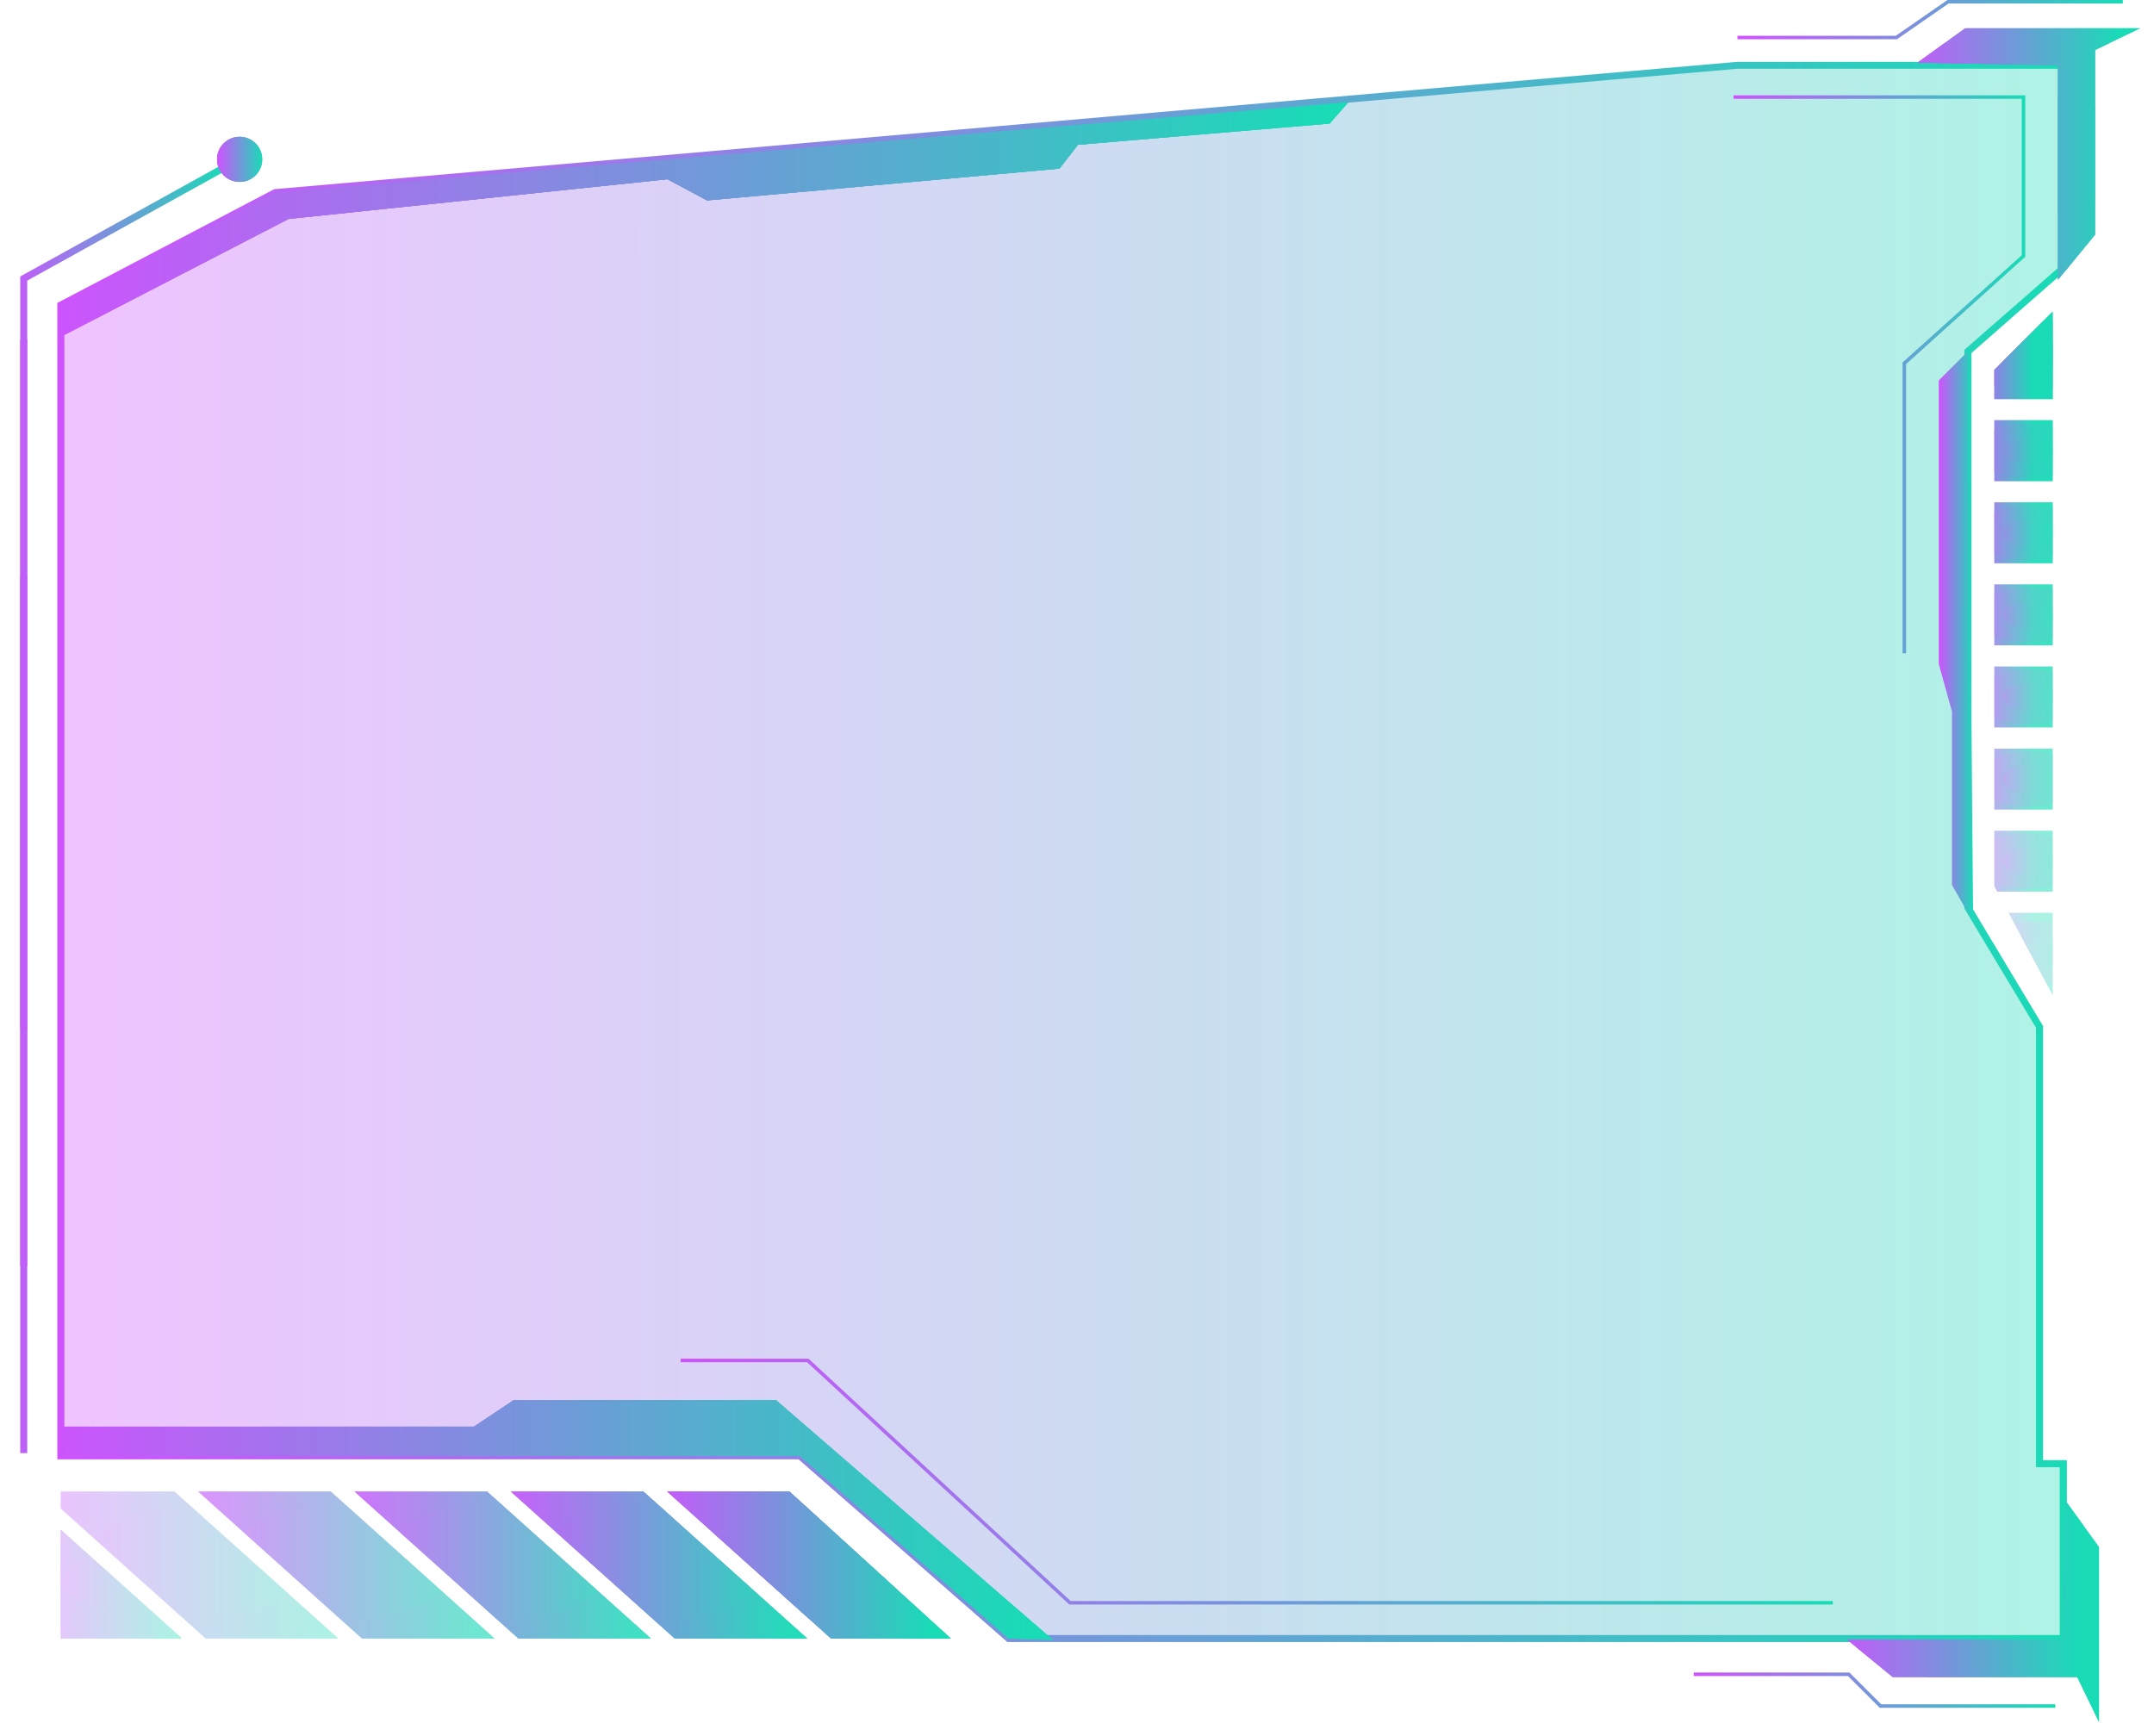<svg xmlns="http://www.w3.org/2000/svg" xmlns:xlink="http://www.w3.org/1999/xlink" viewBox="0 0 501.17 403.92"><defs><style>.cls-1{fill:url(#New_Gradient_Swatch_1);}.cls-2{fill:url(#New_Gradient_Swatch_1-2);}.cls-3{fill:url(#New_Gradient_Swatch_1-3);}.cls-4{fill:url(#New_Gradient_Swatch_1-4);}.cls-5{fill:url(#New_Gradient_Swatch_1-5);}.cls-6{fill:url(#New_Gradient_Swatch_1-6);}.cls-7{fill:url(#New_Gradient_Swatch_1-7);}.cls-8{fill:url(#New_Gradient_Swatch_1-8);}.cls-9{fill:url(#New_Gradient_Swatch_1-9);}.cls-10{fill:url(#New_Gradient_Swatch_1-10);}.cls-11{fill:url(#New_Gradient_Swatch_1-11);}.cls-12{fill:url(#New_Gradient_Swatch_1-12);}.cls-13{fill:url(#New_Gradient_Swatch_1-13);}.cls-14{fill:url(#New_Gradient_Swatch_1-17);}.cls-15{fill:url(#New_Gradient_Swatch_1-18);}.cls-16{fill:url(#New_Gradient_Swatch_1-19);}.cls-17{fill:url(#New_Gradient_Swatch_1-20);}.cls-18{fill:url(#New_Gradient_Swatch_1-21);}.cls-19{fill:url(#New_Gradient_Swatch_1-22);}.cls-20{fill:url(#New_Gradient_Swatch_1-36);}.cls-21{opacity:0.35;fill:url(#New_Gradient_Swatch_1-40);}.cls-22{fill:url(#New_Gradient_Swatch_1-41);}.cls-23{opacity:0.2;}.cls-24{clip-path:url(#clip-path);}.cls-25{fill:url(#New_Gradient_Swatch_1-44);}.cls-26{fill:url(#New_Gradient_Swatch_1-45);}.cls-27{clip-path:url(#clip-path-2);}.cls-28{fill:url(#New_Gradient_Swatch_1-48);}.cls-29{fill:url(#New_Gradient_Swatch_1-49);}.cls-30{clip-path:url(#clip-path-3);}.cls-31{fill:url(#New_Gradient_Swatch_1-52);}.cls-32{fill:url(#New_Gradient_Swatch_1-53);}.cls-33{opacity:0.8;}.cls-34{clip-path:url(#clip-path-4);}.cls-35{fill:url(#New_Gradient_Swatch_1-56);}.cls-36{fill:url(#New_Gradient_Swatch_1-57);}.cls-37{opacity:0.4;}.cls-38{clip-path:url(#clip-path-5);}.cls-39{fill:url(#New_Gradient_Swatch_1-60);}.cls-40{fill:url(#New_Gradient_Swatch_1-61);}.cls-41{opacity:0.6;}.cls-42{clip-path:url(#clip-path-6);}.cls-43{fill:url(#New_Gradient_Swatch_1-64);}.cls-44{fill:url(#New_Gradient_Swatch_1-65);}.cls-45{clip-path:url(#clip-path-7);}.cls-46{fill:url(#New_Gradient_Swatch_1-68);}.cls-47{fill:url(#New_Gradient_Swatch_1-69);}.cls-48{clip-path:url(#clip-path-8);}.cls-49{fill:url(#New_Gradient_Swatch_1-72);}.cls-50{fill:url(#New_Gradient_Swatch_1-73);}.cls-51{clip-path:url(#clip-path-9);}.cls-52{fill:url(#New_Gradient_Swatch_1-76);}.cls-53{fill:url(#New_Gradient_Swatch_1-77);}.cls-54{clip-path:url(#clip-path-10);}.cls-55{fill:url(#New_Gradient_Swatch_1-80);}.cls-56{fill:url(#New_Gradient_Swatch_1-81);}.cls-57{clip-path:url(#clip-path-11);}.cls-58{fill:url(#New_Gradient_Swatch_1-84);}.cls-59{fill:url(#New_Gradient_Swatch_1-85);}.cls-60{opacity:0.5;}.cls-61{clip-path:url(#clip-path-12);}.cls-62{fill:url(#New_Gradient_Swatch_1-88);}.cls-63{fill:url(#New_Gradient_Swatch_1-89);}.cls-64{opacity:0.3;}.cls-65{clip-path:url(#clip-path-13);}.cls-66{fill:url(#New_Gradient_Swatch_1-92);}.cls-67{fill:url(#New_Gradient_Swatch_1-93);}.cls-68{clip-path:url(#clip-path-14);}.cls-69{fill:url(#New_Gradient_Swatch_1-96);}.cls-70{fill:url(#New_Gradient_Swatch_1-97);}.cls-71{clip-path:url(#clip-path-15);}.cls-72{fill:url(#New_Gradient_Swatch_1-100);}.cls-73{fill:url(#New_Gradient_Swatch_1-101);}.cls-74{clip-path:url(#clip-path-16);}.cls-75{fill:url(#New_Gradient_Swatch_1-104);}.cls-76{fill:url(#New_Gradient_Swatch_1-105);}.cls-77{clip-path:url(#clip-path-17);}.cls-78{fill:url(#New_Gradient_Swatch_1-108);}.cls-79{fill:url(#New_Gradient_Swatch_1-109);}.cls-80{clip-path:url(#clip-path-18);}.cls-81{fill:url(#New_Gradient_Swatch_1-112);}.cls-82{fill:url(#New_Gradient_Swatch_1-113);}.cls-83{opacity:0.7;}.cls-84{clip-path:url(#clip-path-19);}.cls-85{fill:url(#New_Gradient_Swatch_1-116);}.cls-86{fill:url(#New_Gradient_Swatch_1-117);}.cls-87{clip-path:url(#clip-path-20);}.cls-88{fill:url(#New_Gradient_Swatch_1-120);}.cls-89{fill:url(#New_Gradient_Swatch_1-121);}.cls-90{fill:url(#New_Gradient_Swatch_1-122);}.cls-91{fill:url(#New_Gradient_Swatch_1-123);}.cls-92{fill:url(#New_Gradient_Swatch_1-124);}.cls-93{fill:url(#New_Gradient_Swatch_1-125);}.cls-94{fill:url(#New_Gradient_Swatch_1-126);}</style><linearGradient id="New_Gradient_Swatch_1" x1="9.44" y1="368.62" x2="37.62" y2="368.62" gradientUnits="userSpaceOnUse"><stop offset="0" stop-color="#cf52fe"/><stop offset="1" stop-color="#19dbb6"/></linearGradient><linearGradient id="New_Gradient_Swatch_1-2" x1="150.53" y1="364.16" x2="216.51" y2="364.16" xlink:href="#New_Gradient_Swatch_1"/><linearGradient id="New_Gradient_Swatch_1-3" x1="425.12" y1="374.79" x2="483.66" y2="374.79" xlink:href="#New_Gradient_Swatch_1"/><linearGradient id="New_Gradient_Swatch_1-4" x1="459.32" y1="162.18" x2="472.88" y2="162.18" xlink:href="#New_Gradient_Swatch_1"/><linearGradient id="New_Gradient_Swatch_1-5" x1="459.32" y1="200.39" x2="472.88" y2="200.39" xlink:href="#New_Gradient_Swatch_1"/><linearGradient id="New_Gradient_Swatch_1-6" x1="459.32" y1="82.68" x2="472.88" y2="82.68" xlink:href="#New_Gradient_Swatch_1"/><linearGradient id="New_Gradient_Swatch_1-7" x1="459.32" y1="181.28" x2="472.88" y2="181.28" xlink:href="#New_Gradient_Swatch_1"/><linearGradient id="New_Gradient_Swatch_1-8" x1="462.63" y1="221.96" x2="472.88" y2="221.96" xlink:href="#New_Gradient_Swatch_1"/><linearGradient id="New_Gradient_Swatch_1-9" x1="459.32" y1="143.07" x2="472.88" y2="143.07" xlink:href="#New_Gradient_Swatch_1"/><linearGradient id="New_Gradient_Swatch_1-10" x1="459.32" y1="104.87" x2="472.88" y2="104.87" xlink:href="#New_Gradient_Swatch_1"/><linearGradient id="New_Gradient_Swatch_1-11" x1="459.32" y1="123.97" x2="472.88" y2="123.97" xlink:href="#New_Gradient_Swatch_1"/><linearGradient id="New_Gradient_Swatch_1-12" x1="9.44" y1="353.68" x2="240.24" y2="353.68" xlink:href="#New_Gradient_Swatch_1"/><linearGradient id="New_Gradient_Swatch_1-13" x1="9.44" y1="364.16" x2="73.99" y2="364.16" xlink:href="#New_Gradient_Swatch_1"/><linearGradient id="New_Gradient_Swatch_1-17" x1="114.15" y1="364.16" x2="183.11" y2="364.16" xlink:href="#New_Gradient_Swatch_1"/><linearGradient id="New_Gradient_Swatch_1-18" x1="41.41" y1="364.16" x2="110.37" y2="364.16" xlink:href="#New_Gradient_Swatch_1"/><linearGradient id="New_Gradient_Swatch_1-19" x1="77.78" y1="364.16" x2="146.74" y2="364.16" xlink:href="#New_Gradient_Swatch_1"/><linearGradient id="New_Gradient_Swatch_1-20" x1="45.8" y1="37.08" x2="56.28" y2="37.08" xlink:href="#New_Gradient_Swatch_1"/><linearGradient id="New_Gradient_Swatch_1-21" x1="8.83" y1="51.25" x2="308.95" y2="51.25" xlink:href="#New_Gradient_Swatch_1"/><linearGradient id="New_Gradient_Swatch_1-22" x1="441.45" y1="35.84" x2="493.22" y2="35.84" xlink:href="#New_Gradient_Swatch_1"/><linearGradient id="New_Gradient_Swatch_1-36" x1="0" y1="186.78" x2="52.98" y2="186.78" xlink:href="#New_Gradient_Swatch_1"/><linearGradient id="New_Gradient_Swatch_1-40" x1="14.15" y1="198.23" x2="480.05" y2="198.23" xlink:href="#New_Gradient_Swatch_1"/><linearGradient id="New_Gradient_Swatch_1-41" x1="8.63" y1="198.23" x2="476.16" y2="198.23" xlink:href="#New_Gradient_Swatch_1"/><clipPath id="clip-path" transform="translate(4.71)"><polygon id="SVGID" class="cls-1" points="9.44 355.98 9.44 381.26 37.62 381.26 9.44 355.98"/></clipPath><linearGradient id="New_Gradient_Swatch_1-44" x1="4.63" y1="367.79" x2="41.81" y2="367.79" xlink:href="#New_Gradient_Swatch_1"/><linearGradient id="New_Gradient_Swatch_1-45" x1="10.07" y1="367.79" x2="36.36" y2="367.79" xlink:href="#New_Gradient_Swatch_1"/><clipPath id="clip-path-2" transform="translate(4.71)"><polygon id="SVGID-2" data-name="SVGID" class="cls-2" points="188.65 381.26 216.51 381.26 178.97 347.06 150.53 347.06 188.65 381.26"/></clipPath><linearGradient id="New_Gradient_Swatch_1-48" x1="154.42" y1="364.16" x2="222.03" y2="364.16" xlink:href="#New_Gradient_Swatch_1"/><linearGradient id="New_Gradient_Swatch_1-49" x1="157.23" y1="363.04" x2="208.34" y2="363.04" xlink:href="#New_Gradient_Swatch_1"/><clipPath id="clip-path-3" transform="translate(4.71)"><polygon id="SVGID-3" data-name="SVGID" class="cls-13" points="35.87 347.06 9.44 347.06 9.44 351.01 43.16 381.26 73.99 381.26 35.87 347.06"/></clipPath><linearGradient id="New_Gradient_Swatch_1-52" x1="5.46" y1="366.92" x2="76.53" y2="366.92" xlink:href="#New_Gradient_Swatch_1"/><linearGradient id="New_Gradient_Swatch_1-53" x1="15.87" y1="363.04" x2="66.13" y2="363.04" xlink:href="#New_Gradient_Swatch_1"/><clipPath id="clip-path-4" transform="translate(4.71)"><polygon id="SVGID-4" data-name="SVGID" class="cls-14" points="144.99 347.06 114.15 347.06 152.28 381.26 183.11 381.26 144.99 347.06"/></clipPath><linearGradient id="New_Gradient_Swatch_1-56" x1="118.05" y1="364.16" x2="188.63" y2="364.16" xlink:href="#New_Gradient_Swatch_1"/><linearGradient id="New_Gradient_Swatch_1-57" x1="121.41" y1="363.04" x2="174.31" y2="363.04" xlink:href="#New_Gradient_Swatch_1"/><clipPath id="clip-path-5" transform="translate(4.71)"><polygon id="SVGID-5" data-name="SVGID" class="cls-15" points="72.25 347.06 41.41 347.06 79.53 381.26 110.36 381.26 72.25 347.06"/></clipPath><linearGradient id="New_Gradient_Swatch_1-60" x1="45.3" y1="364.16" x2="115.89" y2="364.16" xlink:href="#New_Gradient_Swatch_1"/><linearGradient id="New_Gradient_Swatch_1-61" x1="48.67" y1="363.04" x2="101.57" y2="363.04" xlink:href="#New_Gradient_Swatch_1"/><clipPath id="clip-path-6" transform="translate(4.71)"><polygon id="SVGID-6" data-name="SVGID" class="cls-16" points="108.62 347.06 77.78 347.06 115.9 381.26 146.74 381.26 108.62 347.06"/></clipPath><linearGradient id="New_Gradient_Swatch_1-64" x1="81.67" y1="364.16" x2="152.26" y2="364.16" xlink:href="#New_Gradient_Swatch_1"/><linearGradient id="New_Gradient_Swatch_1-65" x1="85.04" y1="363.04" x2="137.94" y2="363.04" xlink:href="#New_Gradient_Swatch_1"/><clipPath id="clip-path-7" transform="translate(4.71)"><polygon id="SVGID-7" data-name="SVGID" class="cls-20" points="1.63 338.12 0 338.12 0 64.33 52.19 35.44 52.98 36.87 1.63 65.29 1.63 338.12"/></clipPath><linearGradient id="New_Gradient_Swatch_1-68" x1="-4.71" y1="186.78" x2="57.69" y2="186.78" xlink:href="#New_Gradient_Swatch_1"/><linearGradient id="New_Gradient_Swatch_1-69" x1="-3.97" y1="186.78" x2="56.95" y2="186.78" xlink:href="#New_Gradient_Swatch_1"/><clipPath id="clip-path-8" transform="translate(4.71)"><path id="SVGID-8" data-name="SVGID" class="cls-17" d="M56.28,37.08A5.24,5.24,0,1,1,51,31.84,5.24,5.24,0,0,1,56.28,37.08Z"/></clipPath><linearGradient id="New_Gradient_Swatch_1-72" x1="45.87" y1="37.08" x2="65.63" y2="37.08" xlink:href="#New_Gradient_Swatch_1"/><linearGradient id="New_Gradient_Swatch_1-73" x1="46.1" y1="37.08" x2="55.98" y2="37.08" xlink:href="#New_Gradient_Swatch_1"/><clipPath id="clip-path-9" transform="translate(4.71)"><polygon id="SVGID-9" data-name="SVGID" class="cls-18" points="8.83 78.67 62.44 50.94 150.57 41.7 159.81 46.63 241.78 39.23 246.09 33.69 304.64 28.76 308.95 23.83 59.36 44.78 9.44 70.99 8.83 78.67"/></clipPath><linearGradient id="New_Gradient_Swatch_1-76" x1="12.72" y1="51.25" x2="314.48" y2="51.25" xlink:href="#New_Gradient_Swatch_1"/><linearGradient id="New_Gradient_Swatch_1-77" x1="57.19" y1="51.25" x2="260.59" y2="51.25" xlink:href="#New_Gradient_Swatch_1"/><clipPath id="clip-path-10" transform="translate(4.71)"><polygon id="SVGID-10" data-name="SVGID" class="cls-19" points="493.22 6.57 452.54 6.57 441.45 14.58 474.11 15.18 474.11 65.12 482.74 54.59 482.74 11.63 493.22 6.57"/></clipPath><linearGradient id="New_Gradient_Swatch_1-80" x1="438.2" y1="35.84" x2="496.46" y2="35.84" xlink:href="#New_Gradient_Swatch_1"/><linearGradient id="New_Gradient_Swatch_1-81" x1="441.28" y1="35.84" x2="493.38" y2="35.84" xlink:href="#New_Gradient_Swatch_1"/><clipPath id="clip-path-11" transform="translate(4.71)"><polygon id="SVGID-11" data-name="SVGID" class="cls-3" points="483.66 400.68 483.66 360 475.65 348.91 475.06 381.57 425.12 381.57 435.65 390.2 478.61 390.2 483.66 400.68"/></clipPath><linearGradient id="New_Gradient_Swatch_1-84" x1="426.76" y1="374.79" x2="482.02" y2="374.79" xlink:href="#New_Gradient_Swatch_1"/><linearGradient id="New_Gradient_Swatch_1-85" x1="440.58" y1="374.79" x2="468.21" y2="374.79" xlink:href="#New_Gradient_Swatch_1"/><clipPath id="clip-path-12" transform="translate(4.71)"><rect id="SVGID-12" data-name="SVGID" class="cls-4" x="459.32" y="155.09" width="13.56" height="14.17"/></clipPath><linearGradient id="New_Gradient_Swatch_1-88" x1="455.24" y1="162.12" x2="475.88" y2="162.12" xlink:href="#New_Gradient_Swatch_1"/><linearGradient id="New_Gradient_Swatch_1-89" x1="461.29" y1="162.12" x2="473.38" y2="162.12" xlink:href="#New_Gradient_Swatch_1"/><clipPath id="clip-path-13" transform="translate(4.71)"><polygon id="SVGID-13" data-name="SVGID" class="cls-5" points="472.88 193.3 459.32 193.3 459.32 206.24 459.98 207.47 472.88 207.47 472.88 193.3"/></clipPath><linearGradient id="New_Gradient_Swatch_1-92" x1="455.24" y1="200.33" x2="475.88" y2="200.33" xlink:href="#New_Gradient_Swatch_1"/><linearGradient id="New_Gradient_Swatch_1-93" x1="461.29" y1="200.33" x2="473.38" y2="200.33" xlink:href="#New_Gradient_Swatch_1"/><clipPath id="clip-path-14" transform="translate(4.71)"><polygon id="SVGID-14" data-name="SVGID" class="cls-6" points="472.88 92.85 472.88 72.51 459.32 86.07 459.32 92.85 472.88 92.85"/></clipPath><linearGradient id="New_Gradient_Swatch_1-96" x1="456.32" y1="82.6" x2="478.35" y2="82.6" xlink:href="#New_Gradient_Swatch_1"/><linearGradient id="New_Gradient_Swatch_1-97" x1="459.54" y1="82.6" x2="475.12" y2="82.6" xlink:href="#New_Gradient_Swatch_1"/><clipPath id="clip-path-15" transform="translate(4.71)"><rect id="SVGID-15" data-name="SVGID" class="cls-7" x="459.32" y="174.2" width="13.56" height="14.17"/></clipPath><linearGradient id="New_Gradient_Swatch_1-100" x1="455.24" y1="181.23" x2="475.88" y2="181.23" xlink:href="#New_Gradient_Swatch_1"/><linearGradient id="New_Gradient_Swatch_1-101" x1="461.29" y1="181.23" x2="473.38" y2="181.23" xlink:href="#New_Gradient_Swatch_1"/><clipPath id="clip-path-16" transform="translate(4.71)"><polygon id="SVGID-16" data-name="SVGID" class="cls-8" points="462.63 212.4 472.88 231.51 472.88 212.4 462.63 212.4"/></clipPath><linearGradient id="New_Gradient_Swatch_1-104" x1="458.76" y1="221.88" x2="478.61" y2="221.88" xlink:href="#New_Gradient_Swatch_1"/><linearGradient id="New_Gradient_Swatch_1-105" x1="466.38" y1="221.88" x2="480.41" y2="221.88" xlink:href="#New_Gradient_Swatch_1"/><clipPath id="clip-path-17" transform="translate(4.71)"><rect id="SVGID-17" data-name="SVGID" class="cls-9" x="459.32" y="135.99" width="13.56" height="14.17"/></clipPath><linearGradient id="New_Gradient_Swatch_1-108" x1="455.24" y1="143.02" x2="475.88" y2="143.02" xlink:href="#New_Gradient_Swatch_1"/><linearGradient id="New_Gradient_Swatch_1-109" x1="461.29" y1="143.02" x2="473.38" y2="143.02" xlink:href="#New_Gradient_Swatch_1"/><clipPath id="clip-path-18" transform="translate(4.71)"><rect id="SVGID-18" data-name="SVGID" class="cls-10" x="459.32" y="97.78" width="13.56" height="14.17"/></clipPath><linearGradient id="New_Gradient_Swatch_1-112" x1="455.24" y1="104.81" x2="475.88" y2="104.81" xlink:href="#New_Gradient_Swatch_1"/><linearGradient id="New_Gradient_Swatch_1-113" x1="461.29" y1="104.81" x2="473.38" y2="104.81" xlink:href="#New_Gradient_Swatch_1"/><clipPath id="clip-path-19" transform="translate(4.71)"><rect id="SVGID-19" data-name="SVGID" class="cls-11" x="459.32" y="116.88" width="13.56" height="14.17"/></clipPath><linearGradient id="New_Gradient_Swatch_1-116" x1="455.24" y1="123.91" x2="475.88" y2="123.91" xlink:href="#New_Gradient_Swatch_1"/><linearGradient id="New_Gradient_Swatch_1-117" x1="461.29" y1="123.91" x2="473.38" y2="123.91" xlink:href="#New_Gradient_Swatch_1"/><clipPath id="clip-path-20" transform="translate(4.71)"><polygon id="SVGID-20" data-name="SVGID" class="cls-12" points="10.06 331.96 105.58 331.96 114.83 325.8 175.84 325.8 240.24 381.57 229.98 381.26 181.38 338.74 9.44 338.74 10.06 331.96"/></clipPath><linearGradient id="New_Gradient_Swatch_1-120" x1="13.34" y1="353.68" x2="245.76" y2="353.68" xlink:href="#New_Gradient_Swatch_1"/><linearGradient id="New_Gradient_Swatch_1-121" x1="45.7" y1="353.68" x2="203.98" y2="353.68" xlink:href="#New_Gradient_Swatch_1"/><linearGradient id="New_Gradient_Swatch_1-122" x1="451.09" y1="148.16" x2="459.1" y2="148.16" xlink:href="#New_Gradient_Swatch_1"/><linearGradient id="New_Gradient_Swatch_1-123" x1="158.36" y1="344.75" x2="426.44" y2="344.75" xlink:href="#New_Gradient_Swatch_1"/><linearGradient id="New_Gradient_Swatch_1-124" x1="403.33" y1="87.1" x2="471.22" y2="87.1" xlink:href="#New_Gradient_Swatch_1"/><linearGradient id="New_Gradient_Swatch_1-125" x1="404.25" y1="4.57" x2="493.92" y2="4.57" xlink:href="#New_Gradient_Swatch_1"/><linearGradient id="New_Gradient_Swatch_1-126" x1="394.08" y1="393.28" x2="478.2" y2="393.28" xlink:href="#New_Gradient_Swatch_1"/></defs><title>message_12_purple_green</title><g id="Layer_2" data-name="Layer 2"><g id="Layer_1-2" data-name="Layer 1"><polygon class="cls-21" points="474.51 340.59 474.51 238.9 457.87 211.17 457.87 81.75 480.05 62.34 480.05 15.2 404.25 15.2 64.07 44.78 14.15 70.99 14.15 338.74 186.09 338.74 234.69 381.26 480.05 381.26 480.05 340.59 474.51 340.59"/><path class="cls-22" d="M476.16,382.08H229.67l-.23-.2-48.36-42.32H8.63V70.49L59.13,44h.16L399.47,14.39h76.69V62.71L454,82.13V211l16.64,27.73V339.77h5.55Zm-245.87-1.63H474.53V341.4H469V239.13L452.34,211.4v-130L474.53,62V16h-75L59.6,45.58,10.26,71.48V337.92H181.69l.23.21Z" transform="translate(4.71)"/><g class="cls-23"><polygon id="SVGID-40" data-name="SVGID" class="cls-1" points="14.15 355.98 14.15 381.26 42.33 381.26 14.15 355.98"/><g class="cls-24"><rect class="cls-1" x="14.15" y="355.98" width="28.18" height="25.28"/><path class="cls-25" d="M23.22,381.74c-7.26,0-13.84-1.56-18.59-4.09h4V357.93h-4c4.75-2.52,11.33-4.08,18.59-4.08s13.83,1.56,18.59,4.08H38.44v19.72h3.37C37.05,380.18,30.48,381.74,23.22,381.74Z" transform="translate(4.71)"/><path class="cls-26" d="M23.22,374.77c-7.26,0-13.15-3.13-13.15-7s5.89-7,13.15-7,13.14,3.12,13.14,7S30.48,374.77,23.22,374.77Z" transform="translate(4.71)"/></g></g><polygon id="SVGID-41" data-name="SVGID" class="cls-2" points="193.36 381.26 221.22 381.26 183.68 347.06 155.24 347.06 193.36 381.26"/><g class="cls-27"><rect class="cls-2" x="155.24" y="347.06" width="65.98" height="34.2"/><polygon class="cls-28" points="187.49 382.08 154.42 382.08 154.42 346.24 222.03 346.24 222.03 382.08 187.49 382.08"/><path class="cls-29" d="M182.78,376.59c-14.11,0-25.55-6.06-25.55-13.55s11.44-13.55,25.55-13.55,25.56,6.07,25.56,13.55S196.9,376.59,182.78,376.59Z" transform="translate(4.71)"/></g><g class="cls-23"><polygon id="SVGID-42" data-name="SVGID" class="cls-13" points="40.58 347.06 14.15 347.06 14.15 351.01 47.87 381.26 78.7 381.26 40.58 347.06"/><g class="cls-30"><rect class="cls-13" x="14.15" y="347.06" width="64.55" height="34.2"/><path class="cls-31" d="M41,382.08H21.44v5.52a64.45,64.45,0,0,1-16-5.71H8.63V346.24H74.81v35.65h1.72a64.37,64.37,0,0,1-16,5.71v-5.52Z" transform="translate(4.71)"/><path class="cls-32" d="M41,376.37c-13.88,0-25.13-6-25.13-13.33S27.12,349.72,41,349.72s25.13,6,25.13,13.32S54.88,376.37,41,376.37Z" transform="translate(4.71)"/></g></g><g class="cls-33"><polygon id="SVGID-43" data-name="SVGID" class="cls-14" points="149.7 347.06 118.86 347.06 156.98 381.26 187.82 381.26 149.7 347.06"/><g class="cls-34"><rect class="cls-14" x="118.86" y="347.06" width="68.96" height="34.2"/><polygon class="cls-35" points="152.57 382.08 118.05 382.08 118.05 346.24 188.63 346.24 188.63 382.08 152.57 382.08"/><path class="cls-36" d="M147.86,377.07c-14.61,0-26.45-6.28-26.45-14s11.84-14,26.45-14,26.45,6.28,26.45,14S162.47,377.07,147.86,377.07Z" transform="translate(4.71)"/></g></g><g class="cls-37"><polygon id="SVGID-44" data-name="SVGID" class="cls-15" points="76.95 347.06 46.12 347.06 84.24 381.26 115.07 381.26 76.95 347.06"/><g class="cls-38"><rect class="cls-15" x="46.12" y="347.06" width="68.96" height="34.2"/><polygon class="cls-39" points="79.83 382.08 45.3 382.08 45.3 346.24 115.89 346.24 115.89 382.08 79.83 382.08"/><path class="cls-40" d="M75.12,377.07c-14.61,0-26.45-6.28-26.45-14s11.84-14,26.45-14,26.45,6.28,26.45,14S89.73,377.07,75.12,377.07Z" transform="translate(4.71)"/></g></g><g class="cls-41"><polygon id="SVGID-45" data-name="SVGID" class="cls-16" points="113.33 347.06 82.49 347.06 120.61 381.26 151.45 381.26 113.33 347.06"/><g class="cls-42"><rect class="cls-16" x="82.49" y="347.06" width="68.96" height="34.2"/><polygon class="cls-43" points="116.2 382.08 81.67 382.08 81.67 346.24 152.26 346.24 152.26 382.08 116.2 382.08"/><path class="cls-44" d="M111.49,377.07c-14.61,0-26.45-6.28-26.45-14s11.84-14,26.45-14,26.45,6.28,26.45,14S126.1,377.07,111.49,377.07Z" transform="translate(4.71)"/></g></g><polygon id="SVGID-46" data-name="SVGID" class="cls-20" points="6.34 338.12 4.71 338.12 4.71 64.33 56.9 35.44 57.69 36.87 6.34 65.29 6.34 338.12"/><g class="cls-45"><rect class="cls-20" x="4.71" y="35.44" width="52.98" height="302.69"/><path class="cls-46" d="M26.49,295.42q-10.6,0-20.95-.56-5.16-.27-10.25-.69H-.82V79.39H-4.71c3.39-.27,6.81-.51,10.25-.69q10.34-.56,21-.56t20.94.56c3.45.18,6.87.42,10.26.69h-3.9V294.17h3.9q-5.09.42-10.26.69Q37.11,295.42,26.49,295.42Z" transform="translate(4.71)"/><path class="cls-47" d="M26.49,241.1A192.34,192.34,0,0,1,5.85,240q-5-.54-9.82-1.34H-.82V134.9H-4q4.81-.79,9.82-1.34a194.19,194.19,0,0,1,41.28,0q5,.54,9.82,1.34H53.79V238.66H57q-4.81.79-9.82,1.34A192.48,192.48,0,0,1,26.49,241.1Z" transform="translate(4.71)"/></g><path id="SVGID-47" data-name="SVGID" class="cls-17" d="M56.28,37.08A5.24,5.24,0,1,1,51,31.84,5.24,5.24,0,0,1,56.28,37.08Z" transform="translate(4.71)"/><g class="cls-48"><rect class="cls-17" x="50.51" y="31.84" width="10.48" height="10.48"/><ellipse class="cls-49" cx="55.75" cy="37.08" rx="9.88" ry="5.24"/><path class="cls-50" d="M51,39.69c-2.73,0-4.94-1.17-4.94-2.61s2.21-2.62,4.94-2.62S56,35.63,56,37.08,53.77,39.69,51,39.69Z" transform="translate(4.71)"/></g><polygon id="SVGID-48" data-name="SVGID" class="cls-18" points="13.54 78.67 67.15 50.94 155.28 41.7 164.52 46.63 246.49 39.23 250.8 33.69 309.35 28.76 313.66 23.83 64.07 44.78 14.15 70.99 13.54 78.67"/><g class="cls-51"><rect class="cls-18" x="13.54" y="23.83" width="300.12" height="54.85"/><polygon class="cls-52" points="163.6 79.49 19.78 79.49 12.72 79.49 12.72 23.01 314.48 23.01 314.48 79.49 163.6 79.49"/><path class="cls-53" d="M158.89,79.49H74.56V81.4a56.74,56.74,0,0,1-9.38-9.16c-5.14-6.45-8-13.54-8-21s2.85-14.54,8-21a56.74,56.74,0,0,1,9.38-9.16V23H243.22V21.1a56.28,56.28,0,0,1,9.37,9.16c5.15,6.45,8,13.54,8,21s-2.85,14.54-8,21a56.28,56.28,0,0,1-9.37,9.16V79.49Z" transform="translate(4.71)"/></g><polygon id="SVGID-49" data-name="SVGID" class="cls-19" points="497.93 6.57 457.25 6.57 446.16 14.58 478.82 15.18 478.82 65.12 487.45 54.59 487.45 11.63 497.93 6.57"/><g class="cls-54"><rect class="cls-19" x="446.16" y="6.57" width="51.77" height="58.55"/><path class="cls-55" d="M467.33,63.47a93.07,93.07,0,0,1-20.28-2.17,74,74,0,0,1-8.85-2.55h2.43V12.93H438.2a75.88,75.88,0,0,1,8.85-2.55,95.85,95.85,0,0,1,40.56,0,75.32,75.32,0,0,1,8.85,2.55H494V58.75h2.43a73.45,73.45,0,0,1-8.85,2.55A92.93,92.93,0,0,1,467.33,63.47Z" transform="translate(4.71)"/><path class="cls-56" d="M467.33,49.66c-14.38,0-26.05-6.19-26.05-13.82S453,22,467.33,22s26.05,6.18,26.05,13.81S481.72,49.66,467.33,49.66Z" transform="translate(4.71)"/></g><polygon id="SVGID-50" data-name="SVGID" class="cls-3" points="488.37 400.68 488.37 360 480.36 348.91 479.77 381.57 429.83 381.57 440.36 390.2 483.31 390.2 488.37 400.68"/><g class="cls-57"><rect class="cls-3" x="429.83" y="348.91" width="58.55" height="51.77"/><path class="cls-58" d="M426.76,374.79a93.07,93.07,0,0,1,2.17-20.28,75.88,75.88,0,0,1,2.55-8.85v2.43H477.3v-2.43a75.88,75.88,0,0,1,2.55,8.85,95.85,95.85,0,0,1,0,40.56,75.32,75.32,0,0,1-2.55,8.85v-2.43H431.48v2.43a75.32,75.32,0,0,1-2.55-8.85A92.93,92.93,0,0,1,426.76,374.79Z" transform="translate(4.71)"/><path class="cls-59" d="M440.58,374.79c0-14.38,6.18-26.05,13.81-26.05s13.82,11.67,13.82,26.05-6.19,26-13.82,26S440.58,389.18,440.58,374.79Z" transform="translate(4.71)"/></g><g class="cls-60"><rect id="SVGID-51" data-name="SVGID" class="cls-4" x="464.03" y="155.09" width="13.56" height="14.17"/><g class="cls-61"><rect class="cls-4" x="464.03" y="155.09" width="13.56" height="14.17"/><path class="cls-62" d="M467.33,168.53c-6.67,0-12.09-2.87-12.09-6.41s5.42-6.41,12.09-6.41a18.67,18.67,0,0,1,8.55,1.88h-2.19v9.07h2.19A18.67,18.67,0,0,1,467.33,168.53Z" transform="translate(4.71)"/><path class="cls-63" d="M467.33,165.33c-3.34,0-6-1.44-6-3.21s2.7-3.2,6-3.2,6.05,1.43,6.05,3.2S470.67,165.33,467.33,165.33Z" transform="translate(4.71)"/></g></g><g class="cls-64"><polygon id="SVGID-52" data-name="SVGID" class="cls-5" points="477.59 193.3 464.03 193.3 464.03 206.24 464.69 207.47 477.59 207.47 477.59 193.3"/><g class="cls-65"><rect class="cls-5" x="464.03" y="193.3" width="13.56" height="14.17"/><path class="cls-66" d="M467.33,206.74c-6.67,0-12.09-2.87-12.09-6.41s5.42-6.41,12.09-6.41a18.67,18.67,0,0,1,8.55,1.88h-2.19v9.07h2.19A18.67,18.67,0,0,1,467.33,206.74Z" transform="translate(4.71)"/><path class="cls-67" d="M467.33,203.54c-3.34,0-6-1.44-6-3.21s2.7-3.2,6-3.2,6.05,1.43,6.05,3.2S470.67,203.54,467.33,203.54Z" transform="translate(4.71)"/></g></g><polygon id="SVGID-53" data-name="SVGID" class="cls-6" points="477.59 92.85 477.59 72.51 464.03 86.07 464.03 92.85 477.59 92.85"/><g class="cls-68"><rect class="cls-6" x="464.03" y="72.51" width="13.56" height="20.34"/><path class="cls-69" d="M467.33,90.86a24,24,0,0,1-11-2.42h2.19V76.76h-2.19a26.28,26.28,0,0,1,22,0h-4.66V88.44h4.66A24,24,0,0,1,467.33,90.86Z" transform="translate(4.71)"/><path class="cls-70" d="M467.33,86.73c-4.3,0-7.79-1.85-7.79-4.13s3.49-4.13,7.79-4.13,7.79,1.85,7.79,4.13S471.63,86.73,467.33,86.73Z" transform="translate(4.71)"/></g><g class="cls-37"><rect id="SVGID-54" data-name="SVGID" class="cls-7" x="464.03" y="174.2" width="13.56" height="14.17"/><g class="cls-71"><rect class="cls-7" x="464.03" y="174.2" width="13.56" height="14.17"/><path class="cls-72" d="M467.33,187.64c-6.67,0-12.09-2.87-12.09-6.41s5.42-6.41,12.09-6.41a18.54,18.54,0,0,1,8.55,1.88h-2.19v9.06h2.19A18.67,18.67,0,0,1,467.33,187.64Z" transform="translate(4.71)"/><path class="cls-73" d="M467.33,184.43c-3.34,0-6-1.43-6-3.2s2.7-3.21,6-3.21,6.05,1.44,6.05,3.21S470.67,184.43,467.33,184.43Z" transform="translate(4.71)"/></g></g><g class="cls-23"><polygon id="SVGID-55" data-name="SVGID" class="cls-8" points="467.34 212.4 477.59 231.51 477.59 212.4 467.34 212.4"/><g class="cls-74"><rect class="cls-8" x="467.34" y="212.4" width="10.25" height="19.1"/><path class="cls-75" d="M468.69,229.33a21.76,21.76,0,0,1-9.93-2.18h3.05V216.62h-3.05a23.68,23.68,0,0,1,19.85,0h-4.92v10.53h4.92A21.75,21.75,0,0,1,468.69,229.33Z" transform="translate(4.71)"/><ellipse class="cls-76" cx="473.39" cy="221.88" rx="7.02" ry="3.72"/></g></g><g class="cls-41"><rect id="SVGID-56" data-name="SVGID" class="cls-9" x="464.03" y="135.99" width="13.56" height="14.17"/><g class="cls-77"><rect class="cls-9" x="464.03" y="135.99" width="13.56" height="14.17"/><path class="cls-78" d="M467.33,149.43c-6.67,0-12.09-2.87-12.09-6.41s5.42-6.41,12.09-6.41a18.67,18.67,0,0,1,8.55,1.88h-2.19v9.06h2.19A18.67,18.67,0,0,1,467.33,149.43Z" transform="translate(4.71)"/><path class="cls-79" d="M467.33,146.22c-3.34,0-6-1.43-6-3.2s2.7-3.21,6-3.21,6.05,1.44,6.05,3.21S470.67,146.22,467.33,146.22Z" transform="translate(4.71)"/></g></g><g class="cls-33"><rect id="SVGID-57" data-name="SVGID" class="cls-10" x="464.03" y="97.78" width="13.56" height="14.17"/><g class="cls-80"><rect class="cls-10" x="464.03" y="97.78" width="13.56" height="14.17"/><path class="cls-81" d="M467.33,111.22c-6.67,0-12.09-2.87-12.09-6.41s5.42-6.41,12.09-6.41a18.67,18.67,0,0,1,8.55,1.88h-2.19v9.06h2.19A18.67,18.67,0,0,1,467.33,111.22Z" transform="translate(4.71)"/><path class="cls-82" d="M467.33,108c-3.34,0-6-1.44-6-3.21s2.7-3.2,6-3.2,6.05,1.43,6.05,3.2S470.67,108,467.33,108Z" transform="translate(4.71)"/></g></g><g class="cls-83"><rect id="SVGID-58" data-name="SVGID" class="cls-11" x="464.03" y="116.88" width="13.56" height="14.17"/><g class="cls-84"><rect class="cls-11" x="464.03" y="116.88" width="13.56" height="14.17"/><path class="cls-85" d="M467.33,130.33c-6.67,0-12.09-2.87-12.09-6.42s5.42-6.41,12.09-6.41a18.67,18.67,0,0,1,8.55,1.88h-2.19v9.07h2.19A18.67,18.67,0,0,1,467.33,130.33Z" transform="translate(4.71)"/><path class="cls-86" d="M467.33,127.12c-3.34,0-6-1.43-6-3.21s2.7-3.2,6-3.2,6.05,1.43,6.05,3.2S470.67,127.12,467.33,127.12Z" transform="translate(4.71)"/></g></g><polygon id="SVGID-59" data-name="SVGID" class="cls-12" points="14.77 331.96 110.29 331.96 119.53 325.8 180.54 325.8 244.95 381.57 234.69 381.26 186.09 338.74 14.15 338.74 14.77 331.96"/><g class="cls-87"><rect class="cls-12" x="14.15" y="325.8" width="230.79" height="55.77"/><polygon class="cls-88" points="129.55 382.39 17.62 382.39 13.34 382.39 13.34 324.98 245.76 324.98 245.76 382.39 129.55 382.39"/><path class="cls-89" d="M124.84,382.39h-56v1c-14.33-7.59-23.18-18.08-23.18-29.68S54.55,331.6,68.88,324v1H180.8v-1c14.33,7.6,23.18,18.09,23.18,29.68s-8.85,22.09-23.18,29.68v-1Z" transform="translate(4.71)"/></g><polygon class="cls-90" points="457.87 81.75 451.09 88.53 451.09 154.47 454.17 165.57 454.17 205.93 459.1 214.56 457.87 81.75"/><polygon class="cls-91" points="426.44 373.35 248.79 373.35 248.68 373.24 187.78 316.96 158.36 316.96 158.36 316.15 188.1 316.15 188.22 316.25 249.11 372.54 426.44 372.54 426.44 373.35"/><polygon class="cls-92" points="443.49 152.01 442.67 152.01 442.67 84.35 442.8 84.22 470.4 59.39 470.4 23 403.33 23 403.33 22.19 471.22 22.19 471.22 59.75 471.08 59.87 443.49 84.71 443.49 152.01"/><polygon class="cls-93" points="441.36 9.13 404.25 9.13 404.25 8.32 441.1 8.32 453.12 0 493.92 0 493.92 0.82 453.37 0.82 441.36 9.13"/><polygon class="cls-94" points="478.2 397.38 437.36 397.38 429.97 389.99 394.08 389.99 394.08 389.18 430.3 389.18 437.7 396.57 478.2 396.57 478.2 397.38"/><g class="cls-23"><polygon id="SVGID-60" data-name="SVGID" class="cls-1" points="14.15 355.98 14.15 381.26 42.33 381.26 14.15 355.98"/><g class="cls-24"><rect class="cls-1" x="14.15" y="355.98" width="28.18" height="25.28"/><path class="cls-25" d="M23.22,381.74c-7.26,0-13.84-1.56-18.59-4.09h4V357.93h-4c4.75-2.52,11.33-4.08,18.59-4.08s13.83,1.56,18.59,4.08H38.44v19.72h3.37C37.05,380.18,30.48,381.74,23.22,381.74Z" transform="translate(4.71)"/><path class="cls-26" d="M23.22,374.77c-7.26,0-13.15-3.13-13.15-7s5.89-7,13.15-7,13.14,3.12,13.14,7S30.48,374.77,23.22,374.77Z" transform="translate(4.71)"/></g></g><polygon id="SVGID-61" data-name="SVGID" class="cls-2" points="193.36 381.26 221.22 381.26 183.68 347.06 155.24 347.06 193.36 381.26"/><g class="cls-27"><rect class="cls-2" x="155.24" y="347.06" width="65.98" height="34.2"/><polygon class="cls-28" points="187.49 382.08 154.42 382.08 154.42 346.24 222.03 346.24 222.03 382.08 187.49 382.08"/><path class="cls-29" d="M182.78,376.59c-14.11,0-25.55-6.06-25.55-13.55s11.44-13.55,25.55-13.55,25.56,6.07,25.56,13.55S196.9,376.59,182.78,376.59Z" transform="translate(4.71)"/></g><g class="cls-23"><polygon id="SVGID-62" data-name="SVGID" class="cls-13" points="40.58 347.06 14.15 347.06 14.15 351.01 47.87 381.26 78.7 381.26 40.58 347.06"/><g class="cls-30"><rect class="cls-13" x="14.15" y="347.06" width="64.55" height="34.2"/><path class="cls-31" d="M41,382.08H21.44v5.52a64.45,64.45,0,0,1-16-5.71H8.63V346.24H74.81v35.65h1.72a64.37,64.37,0,0,1-16,5.71v-5.52Z" transform="translate(4.71)"/><path class="cls-32" d="M41,376.37c-13.88,0-25.13-6-25.13-13.33S27.12,349.72,41,349.72s25.13,6,25.13,13.32S54.88,376.37,41,376.37Z" transform="translate(4.71)"/></g></g><g class="cls-33"><polygon id="SVGID-63" data-name="SVGID" class="cls-14" points="149.7 347.06 118.86 347.06 156.98 381.26 187.82 381.26 149.7 347.06"/><g class="cls-34"><rect class="cls-14" x="118.86" y="347.06" width="68.96" height="34.2"/><polygon class="cls-35" points="152.57 382.08 118.05 382.08 118.05 346.24 188.63 346.24 188.63 382.08 152.57 382.08"/><path class="cls-36" d="M147.86,377.07c-14.61,0-26.45-6.28-26.45-14s11.84-14,26.45-14,26.45,6.28,26.45,14S162.47,377.07,147.86,377.07Z" transform="translate(4.71)"/></g></g><g class="cls-37"><polygon id="SVGID-64" data-name="SVGID" class="cls-15" points="76.95 347.06 46.12 347.06 84.24 381.26 115.07 381.26 76.95 347.06"/><g class="cls-38"><rect class="cls-15" x="46.12" y="347.06" width="68.96" height="34.2"/><polygon class="cls-39" points="79.83 382.08 45.3 382.08 45.3 346.24 115.89 346.24 115.89 382.08 79.83 382.08"/><path class="cls-40" d="M75.12,377.07c-14.61,0-26.45-6.28-26.45-14s11.84-14,26.45-14,26.45,6.28,26.45,14S89.73,377.07,75.12,377.07Z" transform="translate(4.71)"/></g></g><g class="cls-41"><polygon id="SVGID-65" data-name="SVGID" class="cls-16" points="113.33 347.06 82.49 347.06 120.61 381.26 151.45 381.26 113.33 347.06"/><g class="cls-42"><rect class="cls-16" x="82.49" y="347.06" width="68.96" height="34.2"/><polygon class="cls-43" points="116.2 382.08 81.67 382.08 81.67 346.24 152.26 346.24 152.26 382.08 116.2 382.08"/><path class="cls-44" d="M111.49,377.07c-14.61,0-26.45-6.28-26.45-14s11.84-14,26.45-14,26.45,6.28,26.45,14S126.1,377.07,111.49,377.07Z" transform="translate(4.71)"/></g></g><path id="SVGID-66" data-name="SVGID" class="cls-17" d="M56.28,37.08A5.24,5.24,0,1,1,51,31.84,5.24,5.24,0,0,1,56.28,37.08Z" transform="translate(4.71)"/><g class="cls-48"><rect class="cls-17" x="50.51" y="31.84" width="10.48" height="10.48"/><ellipse class="cls-49" cx="55.75" cy="37.08" rx="9.88" ry="5.24"/><path class="cls-50" d="M51,39.69c-2.73,0-4.94-1.17-4.94-2.61s2.21-2.62,4.94-2.62S56,35.63,56,37.08,53.77,39.69,51,39.69Z" transform="translate(4.71)"/></g><polygon id="SVGID-67" data-name="SVGID" class="cls-18" points="13.54 78.67 67.15 50.94 155.28 41.7 164.52 46.63 246.49 39.23 250.8 33.69 309.35 28.76 313.66 23.83 64.07 44.78 14.15 70.99 13.54 78.67"/><g class="cls-51"><rect class="cls-18" x="13.54" y="23.83" width="300.12" height="54.85"/><polygon class="cls-52" points="163.6 79.49 19.78 79.49 12.72 79.49 12.72 23.01 314.48 23.01 314.48 79.49 163.6 79.49"/><path class="cls-53" d="M158.89,79.49H74.56V81.4a56.74,56.74,0,0,1-9.38-9.16c-5.14-6.45-8-13.54-8-21s2.85-14.54,8-21a56.74,56.74,0,0,1,9.38-9.16V23H243.22V21.1a56.28,56.28,0,0,1,9.37,9.16c5.15,6.45,8,13.54,8,21s-2.85,14.54-8,21a56.28,56.28,0,0,1-9.37,9.16V79.49Z" transform="translate(4.71)"/></g><polygon id="SVGID-68" data-name="SVGID" class="cls-19" points="497.93 6.57 457.25 6.57 446.16 14.58 478.82 15.18 478.82 65.12 487.45 54.59 487.45 11.63 497.93 6.57"/><g class="cls-54"><rect class="cls-19" x="446.16" y="6.57" width="51.77" height="58.55"/><path class="cls-55" d="M467.33,63.47a93.07,93.07,0,0,1-20.28-2.17,74,74,0,0,1-8.85-2.55h2.43V12.93H438.2a75.88,75.88,0,0,1,8.85-2.55,95.85,95.85,0,0,1,40.56,0,75.32,75.32,0,0,1,8.85,2.55H494V58.75h2.43a73.45,73.45,0,0,1-8.85,2.55A92.93,92.93,0,0,1,467.33,63.47Z" transform="translate(4.71)"/><path class="cls-56" d="M467.33,49.66c-14.38,0-26.05-6.19-26.05-13.82S453,22,467.33,22s26.05,6.18,26.05,13.81S481.72,49.66,467.33,49.66Z" transform="translate(4.71)"/></g><polygon id="SVGID-69" data-name="SVGID" class="cls-3" points="488.37 400.68 488.37 360 480.36 348.91 479.77 381.57 429.83 381.57 440.36 390.2 483.31 390.2 488.37 400.68"/><g class="cls-57"><rect class="cls-3" x="429.83" y="348.91" width="58.55" height="51.77"/><path class="cls-58" d="M426.76,374.79a93.07,93.07,0,0,1,2.17-20.28,75.88,75.88,0,0,1,2.55-8.85v2.43H477.3v-2.43a75.88,75.88,0,0,1,2.55,8.85,95.85,95.85,0,0,1,0,40.56,75.32,75.32,0,0,1-2.55,8.85v-2.43H431.48v2.43a75.32,75.32,0,0,1-2.55-8.85A92.93,92.93,0,0,1,426.76,374.79Z" transform="translate(4.71)"/><path class="cls-59" d="M440.58,374.79c0-14.38,6.18-26.05,13.81-26.05s13.82,11.67,13.82,26.05-6.19,26-13.82,26S440.58,389.18,440.58,374.79Z" transform="translate(4.71)"/></g><g class="cls-60"><rect id="SVGID-70" data-name="SVGID" class="cls-4" x="464.03" y="155.09" width="13.56" height="14.17"/><g class="cls-61"><rect class="cls-4" x="464.03" y="155.09" width="13.56" height="14.17"/><path class="cls-62" d="M467.33,168.53c-6.67,0-12.09-2.87-12.09-6.41s5.42-6.41,12.09-6.41a18.67,18.67,0,0,1,8.55,1.88h-2.19v9.07h2.19A18.67,18.67,0,0,1,467.33,168.53Z" transform="translate(4.71)"/><path class="cls-63" d="M467.33,165.33c-3.34,0-6-1.44-6-3.21s2.7-3.2,6-3.2,6.05,1.43,6.05,3.2S470.67,165.33,467.33,165.33Z" transform="translate(4.71)"/></g></g><g class="cls-64"><polygon id="SVGID-71" data-name="SVGID" class="cls-5" points="477.59 193.3 464.03 193.3 464.03 206.24 464.69 207.47 477.59 207.47 477.59 193.3"/><g class="cls-65"><rect class="cls-5" x="464.03" y="193.3" width="13.56" height="14.17"/><path class="cls-66" d="M467.33,206.74c-6.67,0-12.09-2.87-12.09-6.41s5.42-6.41,12.09-6.41a18.67,18.67,0,0,1,8.55,1.88h-2.19v9.07h2.19A18.67,18.67,0,0,1,467.33,206.74Z" transform="translate(4.71)"/><path class="cls-67" d="M467.33,203.54c-3.34,0-6-1.44-6-3.21s2.7-3.2,6-3.2,6.05,1.43,6.05,3.2S470.67,203.54,467.33,203.54Z" transform="translate(4.71)"/></g></g><polygon id="SVGID-72" data-name="SVGID" class="cls-6" points="477.59 92.85 477.59 72.51 464.03 86.07 464.03 92.85 477.59 92.85"/><g class="cls-68"><rect class="cls-6" x="464.03" y="72.51" width="13.56" height="20.34"/><path class="cls-69" d="M467.33,90.86a24,24,0,0,1-11-2.42h2.19V76.76h-2.19a26.28,26.28,0,0,1,22,0h-4.66V88.44h4.66A24,24,0,0,1,467.33,90.86Z" transform="translate(4.71)"/><path class="cls-70" d="M467.33,86.73c-4.3,0-7.79-1.85-7.79-4.13s3.49-4.13,7.79-4.13,7.79,1.85,7.79,4.13S471.63,86.73,467.33,86.73Z" transform="translate(4.71)"/></g><g class="cls-37"><rect id="SVGID-73" data-name="SVGID" class="cls-7" x="464.03" y="174.2" width="13.56" height="14.17"/><g class="cls-71"><rect class="cls-7" x="464.03" y="174.2" width="13.56" height="14.17"/><path class="cls-72" d="M467.33,187.64c-6.67,0-12.09-2.87-12.09-6.41s5.42-6.41,12.09-6.41a18.54,18.54,0,0,1,8.55,1.88h-2.19v9.06h2.19A18.67,18.67,0,0,1,467.33,187.64Z" transform="translate(4.71)"/><path class="cls-73" d="M467.33,184.43c-3.34,0-6-1.43-6-3.2s2.7-3.21,6-3.21,6.05,1.44,6.05,3.21S470.67,184.43,467.33,184.43Z" transform="translate(4.71)"/></g></g><g class="cls-23"><polygon id="SVGID-74" data-name="SVGID" class="cls-8" points="467.34 212.4 477.59 231.51 477.59 212.4 467.34 212.4"/><g class="cls-74"><rect class="cls-8" x="467.34" y="212.4" width="10.25" height="19.1"/><path class="cls-75" d="M468.69,229.33a21.76,21.76,0,0,1-9.93-2.18h3.05V216.62h-3.05a23.68,23.68,0,0,1,19.85,0h-4.92v10.53h4.92A21.75,21.75,0,0,1,468.69,229.33Z" transform="translate(4.71)"/><ellipse class="cls-76" cx="473.39" cy="221.88" rx="7.02" ry="3.72"/></g></g><g class="cls-41"><rect id="SVGID-75" data-name="SVGID" class="cls-9" x="464.03" y="135.99" width="13.56" height="14.17"/><g class="cls-77"><rect class="cls-9" x="464.03" y="135.99" width="13.56" height="14.17"/><path class="cls-78" d="M467.33,149.43c-6.67,0-12.09-2.87-12.09-6.41s5.42-6.41,12.09-6.41a18.67,18.67,0,0,1,8.55,1.88h-2.19v9.06h2.19A18.67,18.67,0,0,1,467.33,149.43Z" transform="translate(4.71)"/><path class="cls-79" d="M467.33,146.22c-3.34,0-6-1.43-6-3.2s2.7-3.21,6-3.21,6.05,1.44,6.05,3.21S470.67,146.22,467.33,146.22Z" transform="translate(4.71)"/></g></g><g class="cls-33"><rect id="SVGID-76" data-name="SVGID" class="cls-10" x="464.03" y="97.78" width="13.56" height="14.17"/><g class="cls-80"><rect class="cls-10" x="464.03" y="97.78" width="13.56" height="14.17"/><path class="cls-81" d="M467.33,111.22c-6.67,0-12.09-2.87-12.09-6.41s5.42-6.41,12.09-6.41a18.67,18.67,0,0,1,8.55,1.88h-2.19v9.06h2.19A18.67,18.67,0,0,1,467.33,111.22Z" transform="translate(4.71)"/><path class="cls-82" d="M467.33,108c-3.34,0-6-1.44-6-3.21s2.7-3.2,6-3.2,6.05,1.43,6.05,3.2S470.67,108,467.33,108Z" transform="translate(4.71)"/></g></g><g class="cls-83"><rect id="SVGID-77" data-name="SVGID" class="cls-11" x="464.03" y="116.88" width="13.56" height="14.17"/><g class="cls-84"><rect class="cls-11" x="464.03" y="116.88" width="13.56" height="14.17"/><path class="cls-85" d="M467.33,130.33c-6.67,0-12.09-2.87-12.09-6.42s5.42-6.41,12.09-6.41a18.67,18.67,0,0,1,8.55,1.88h-2.19v9.07h2.19A18.67,18.67,0,0,1,467.33,130.33Z" transform="translate(4.71)"/><path class="cls-86" d="M467.33,127.12c-3.34,0-6-1.43-6-3.21s2.7-3.2,6-3.2,6.05,1.43,6.05,3.2S470.67,127.12,467.33,127.12Z" transform="translate(4.71)"/></g></g><polygon id="SVGID-78" data-name="SVGID" class="cls-12" points="14.77 331.96 110.29 331.96 119.53 325.8 180.54 325.8 244.95 381.57 234.69 381.26 186.09 338.74 14.15 338.74 14.77 331.96"/><g class="cls-87"><rect class="cls-12" x="14.15" y="325.8" width="230.79" height="55.77"/><polygon class="cls-88" points="129.55 382.39 17.62 382.39 13.34 382.39 13.34 324.98 245.76 324.98 245.76 382.39 129.55 382.39"/><path class="cls-89" d="M124.84,382.39h-56v1c-14.33-7.59-23.18-18.08-23.18-29.68S54.55,331.6,68.88,324v1H180.8v-1c14.33,7.6,23.18,18.09,23.18,29.68s-8.85,22.09-23.18,29.68v-1Z" transform="translate(4.71)"/></g><polygon class="cls-90" points="457.87 81.75 451.09 88.53 451.09 154.47 454.17 165.57 454.17 205.93 459.1 214.56 457.87 81.75"/></g></g></svg>